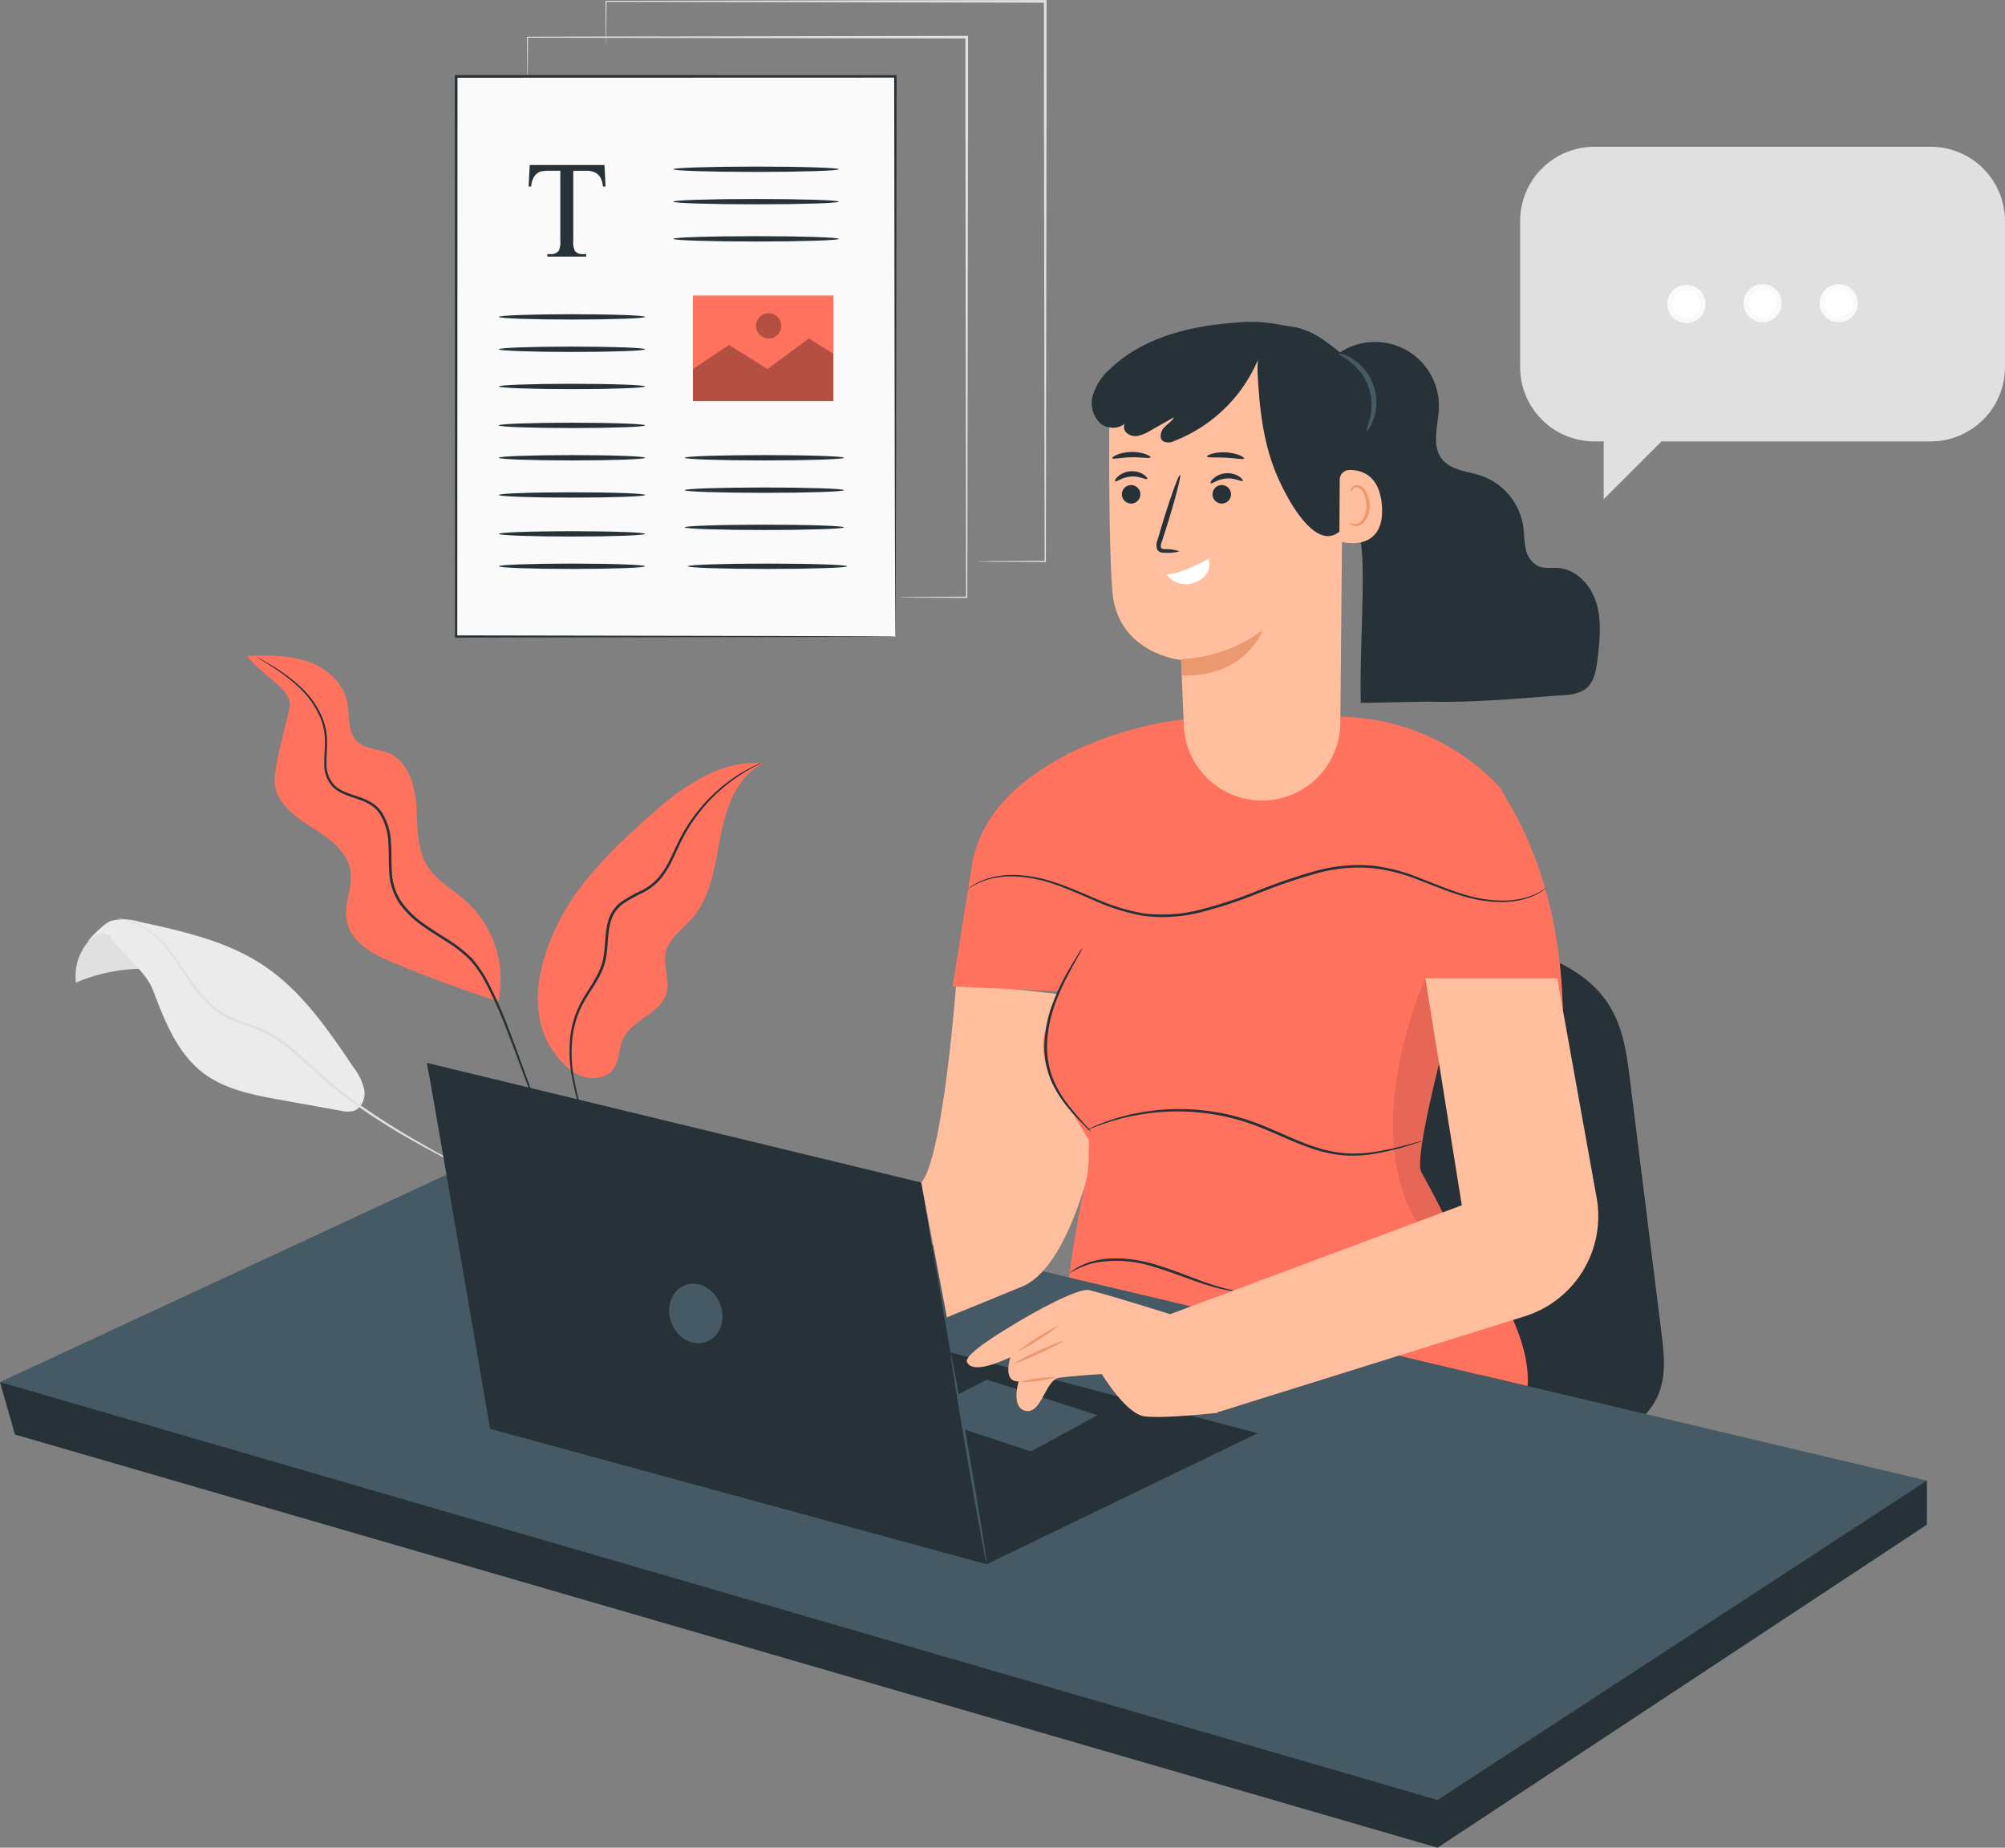 <svg xmlns="http://www.w3.org/2000/svg" width="391.629" height="360.861" viewBox="0 0 391.629 360.861">
  <rect x="0" y="0" width="391.629" height="360.861" fill="#808080" stroke="none"/>
  <g id="filing" transform="translate(-39.727 -89.051)">
    <g id="Background_Complete" data-name="Background Complete">
      <g id="Group_7333" data-name="Group 7333">
        <g id="Group_7332" data-name="Group 7332">
          <g id="Group_7328" data-name="Group 7328">
            <path id="Path_5489" data-name="Path 5489" d="M60.118,270.517a10.2,10.2,0,0,0-5.547,10.449,33.491,33.491,0,0,1,12.668-2.712" fill="#e0e0e0"/>
          </g>
          <g id="Group_7329" data-name="Group 7329">
            <path id="Path_5490" data-name="Path 5490" d="M57.36,272.527c-2.033,1.9,2.349-3.1,4.135-3.659a10.914,10.914,0,0,1,5.548.23c8.4,1.826,17.016,3.743,24.164,8.512,7.436,4.961,12.623,12.565,17.62,19.976a10.628,10.628,0,0,1,2.081,4.462c.2,1.645-.607,3.542-2.2,4a5.312,5.312,0,0,1-2.4-.061l-11.754-2.115c-5.358-.964-10.945-2.027-15.252-5.357-4.94-3.819-7.372-9.964-9.583-15.8-1.694-4.473-6.052-6.812-8.486-10.929C61.234,271.784,59.508,270.517,57.36,272.527Z" fill="#ebebeb"/>
          </g>
          <g id="Group_7331" data-name="Group 7331">
            <g id="Group_7330" data-name="Group 7330">
              <path id="Path_5491" data-name="Path 5491" d="M131.556,317.759a5.622,5.622,0,0,1-.8-.366l-2.237-1.142c-1.936-1.007-4.731-2.473-8.13-4.393a127.4,127.4,0,0,1-11.59-7.333c-2.1-1.509-4.239-3.181-6.351-5.042s-4.177-3.9-6.493-5.744a28.024,28.024,0,0,0-3.6-2.464,23.277,23.277,0,0,0-3.871-1.7c-1.317-.467-2.636-.9-3.881-1.47a14.668,14.668,0,0,1-3.39-2.149,28.018,28.018,0,0,1-4.777-5.6c-1.3-1.893-2.442-3.7-3.629-5.231a17.774,17.774,0,0,0-6.94-5.825,12.385,12.385,0,0,0-3.257-.8,5.405,5.405,0,0,1,.879.018,9.828,9.828,0,0,1,2.453.6,17.566,17.566,0,0,1,7.155,5.787c1.221,1.538,2.382,3.338,3.693,5.212a27.925,27.925,0,0,0,4.732,5.478,14.211,14.211,0,0,0,3.287,2.063c1.213.551,2.519.975,3.846,1.442a23.7,23.7,0,0,1,3.955,1.733,28.507,28.507,0,0,1,3.668,2.508c2.346,1.864,4.412,3.918,6.506,5.77s4.217,3.523,6.3,5.036a135.795,135.795,0,0,0,11.491,7.4c3.37,1.957,6.137,3.472,8.042,4.533l2.191,1.228A5.492,5.492,0,0,1,131.556,317.759Z" fill="#e0e0e0"/>
            </g>
          </g>
        </g>
      </g>
      <g id="Group_7335" data-name="Group 7335">
        <g id="Group_7334" data-name="Group 7334">
          <path id="Path_5492" data-name="Path 5492" d="M215.208,205.7s.292-.022.866-.033l2.555-.031,9.924-.059-.123.123c-.026-17.946-.077-53.839-.137-95.132,0-4.847,0-9.62,0-14.255l.258.258-85.792-.158.1-.1c-.021,2.706-.037,4.811-.048,6.261q-.017,1.049-.026,1.625c-.009.366-.026.553-.026.553s-.018-.187-.027-.553q-.009-.577-.026-1.625c-.011-1.45-.027-3.555-.048-6.261v-.1h.1l85.792-.158h.259v.259c0,4.635,0,9.408,0,14.255-.06,41.293-.111,77.186-.137,95.132v.124h-.124l-9.924-.058-2.555-.032C215.5,205.724,215.208,205.7,215.208,205.7Z" fill="#e0e0e0"/>
        </g>
      </g>
      <g id="Group_7337" data-name="Group 7337">
        <g id="Group_7336" data-name="Group 7336">
          <path id="Path_5493" data-name="Path 5493" d="M230.545,198.7s.292-.022.866-.033l2.555-.032,9.924-.059-.123.124c-.026-17.946-.077-53.84-.137-95.132,0-4.847,0-9.62,0-14.256l.258.258L158.1,89.41l.1-.1c-.021,2.707-.037,4.812-.048,6.262-.011.7-.02,1.239-.026,1.625-.009.366-.026.553-.026.553s-.018-.187-.027-.553c-.006-.386-.015-.926-.026-1.625-.011-1.45-.027-3.555-.048-6.262v-.1h.1l85.792-.157h.259v.258c0,4.636,0,9.409,0,14.256-.06,41.292-.111,77.186-.137,95.132v.124h-.124l-9.924-.059-2.555-.031C230.837,198.719,230.545,198.7,230.545,198.7Z" fill="#e0e0e0"/>
        </g>
      </g>
      <g id="Group_7343" data-name="Group 7343">
        <g id="Group_7338" data-name="Group 7338">
          <path id="Path_5494" data-name="Path 5494" d="M416.843,117.718H351.162a14.514,14.514,0,0,0-14.514,14.513v28.517a14.514,14.514,0,0,0,14.514,14.513h1.805v11.3l11.3-11.3h52.574a14.513,14.513,0,0,0,14.513-14.513V132.231A14.513,14.513,0,0,0,416.843,117.718Z" fill="#e0e0e0"/>
        </g>
        <g id="Group_7342" data-name="Group 7342">
          <g id="Group_7339" data-name="Group 7339">
            <circle id="Ellipse_1059" data-name="Ellipse 1059" cx="3.223" cy="3.223" r="3.223" transform="translate(365.907 145.193)" fill="#fff"/>
            <path id="Path_5495" data-name="Path 5495" d="M369.13,152.139a3.723,3.723,0,1,1,3.723-3.723A3.728,3.728,0,0,1,369.13,152.139Zm0-6.446a2.723,2.723,0,1,0,2.723,2.723A2.726,2.726,0,0,0,369.13,145.693Z" fill="#fafafa"/>
          </g>
          <g id="Group_7340" data-name="Group 7340">
            <circle id="Ellipse_1060" data-name="Ellipse 1060" cx="3.223" cy="3.223" r="3.223" transform="translate(380.779 145.048)" fill="#fff"/>
            <path id="Path_5496" data-name="Path 5496" d="M384,151.994a3.723,3.723,0,1,1,3.722-3.723A3.728,3.728,0,0,1,384,151.994Zm0-6.446a2.723,2.723,0,1,0,2.722,2.723A2.726,2.726,0,0,0,384,145.548Z" fill="#fafafa"/>
          </g>
          <g id="Group_7341" data-name="Group 7341">
            <circle id="Ellipse_1061" data-name="Ellipse 1061" cx="3.223" cy="3.223" r="3.223" transform="translate(395.651 145.048)" fill="#fff"/>
            <path id="Path_5497" data-name="Path 5497" d="M398.875,151.994a3.723,3.723,0,1,1,3.722-3.723A3.728,3.728,0,0,1,398.875,151.994Zm0-6.446a2.723,2.723,0,1,0,2.722,2.723A2.726,2.726,0,0,0,398.875,145.548Z" fill="#fafafa"/>
          </g>
        </g>
      </g>
    </g>
    <g id="Plants">
      <g id="Group_7344" data-name="Group 7344">
        <path id="Path_5498" data-name="Path 5498" d="M88.012,217.176c3.305,4.159,8.911,6.632,8.3,9.935-.547,2.94-3.169,11.833-2.93,14.814.311,3.876,3.873,6.571,7.154,8.657s6.928,4.547,7.6,8.377c.578,3.313-1.317,6.7-.672,10,.816,4.178,5.21,6.495,9.142,8.127q10.073,4.181,20.455,7.551a20.741,20.741,0,0,0-6.348-19.627c-2.535-2.249-5.689-3.927-7.488-6.8-2.148-3.426-1.9-7.754-2.18-11.788s-1.605-8.6-5.3-10.23c-2.06-.91-4.64-.783-6.26-2.348-2-1.929-1.391-5.2-1.995-7.906-.843-3.785-4.255-6.575-7.94-7.779s-7.653-1.1-11.528-.989" fill="#ff725e"/>
      </g>
      <g id="Group_7345" data-name="Group 7345">
        <path id="Path_5499" data-name="Path 5499" d="M147.451,293.922c-4.6-7.463-2.681-16.446,1.162-24.327s10.264-14.169,16.742-20.078c6.6-6.019,14.467-12.2,23.36-11.379-5.1,2.573-7.2,8.7-8.275,14.308s-1.77,11.689-5.537,15.986c-1.894,2.162-4.585,3.929-5.172,6.743-.532,2.546.872,5.235.2,7.748-1.091,4.077-6.756,5.23-8.514,9.067-.85,1.855-.667,4.137-1.861,5.792-1.513,2.1-4.732,2.278-7.035,1.1s-3.9-3.348-5.42-5.444" fill="#ff725e"/>
      </g>
      <g id="Group_7347" data-name="Group 7347">
        <g id="Group_7346" data-name="Group 7346">
          <path id="Path_5500" data-name="Path 5500" d="M149.159,314.99a31.273,31.273,0,0,1-2.322-4.147c-1.337-2.758-2.969-6.881-4.873-12.007-.959-2.561-1.984-5.374-3.156-8.364a88.169,88.169,0,0,0-4.154-9.347,22.6,22.6,0,0,0-3.07-4.528,25.422,25.422,0,0,0-4.491-3.543c-1.639-1.073-3.374-2.083-5.028-3.3a17.9,17.9,0,0,1-4.42-4.4,11.817,11.817,0,0,1-1.885-5.944c-.155-2.05-.034-4.06-.194-5.995a11.391,11.391,0,0,0-1.623-5.364,6.168,6.168,0,0,0-1.932-1.858,12.84,12.84,0,0,0-2.456-1.088c-1.678-.586-3.483-1.076-4.8-2.34a6.428,6.428,0,0,1-1.687-4.723c-.022-1.63.175-3.175.125-4.647a11.967,11.967,0,0,0-.879-4.108,17.46,17.46,0,0,0-4.153-5.947,32.911,32.911,0,0,0-4.343-3.443c-1.265-.854-2.274-1.479-2.954-1.91L90.1,217.5a1.373,1.373,0,0,1-.254-.183,1.4,1.4,0,0,1,.281.137l.8.45c.7.4,1.725,1,3.012,1.831a31.646,31.646,0,0,1,4.431,3.4,17.6,17.6,0,0,1,4.294,6.019,12.288,12.288,0,0,1,.939,4.233c.061,1.513-.126,3.066-.094,4.652a5.993,5.993,0,0,0,1.575,4.4c1.2,1.149,2.929,1.632,4.634,2.215a13.24,13.24,0,0,1,2.554,1.124,6.665,6.665,0,0,1,2.089,2,11.847,11.847,0,0,1,1.719,5.6c.167,1.988.048,3.993.2,6a11.3,11.3,0,0,0,1.8,5.7,17.444,17.444,0,0,0,4.292,4.27c1.622,1.192,3.351,2.2,5,3.287a25.76,25.76,0,0,1,4.571,3.626,22.988,22.988,0,0,1,3.134,4.644,86.8,86.8,0,0,1,4.133,9.419c1.157,3,2.163,5.824,3.1,8.392,1.859,5.141,3.434,9.274,4.711,12.049.656,1.377,1.158,2.453,1.569,3.144l.436.8A1.405,1.405,0,0,1,149.159,314.99Z" fill="#263238"/>
        </g>
      </g>
      <g id="Group_7349" data-name="Group 7349">
        <g id="Group_7348" data-name="Group 7348">
          <path id="Path_5501" data-name="Path 5501" d="M188.5,238.035a5.72,5.72,0,0,1-.787.426c-.525.259-1.289.663-2.241,1.234a33.139,33.139,0,0,0-11.217,11,35.626,35.626,0,0,0-1.715,3.169c-.534,1.122-1.049,2.3-1.645,3.485a17.029,17.029,0,0,1-2.21,3.445,11.093,11.093,0,0,1-3.4,2.606,31.894,31.894,0,0,0-3.778,2.115,6.366,6.366,0,0,0-2.464,3.462c-.837,2.849-.383,5.941-1.353,8.753-.973,2.788-2.8,4.958-4.032,7.244a18.437,18.437,0,0,0-2.144,7.017,26.922,26.922,0,0,0,.133,6.448,55.706,55.706,0,0,0,2.23,9.125l.78,2.443a5.7,5.7,0,0,1,.244.861.749.749,0,0,1-.1-.205c-.067-.17-.146-.374-.244-.622-.207-.549-.507-1.36-.874-2.413a51.478,51.478,0,0,1-2.4-9.137,26.912,26.912,0,0,1-.2-6.545,18.771,18.771,0,0,1,2.153-7.2c1.257-2.34,3.052-4.51,3.969-7.177s.47-5.724,1.339-8.742A6.891,6.891,0,0,1,161.2,265.1a32.072,32.072,0,0,1,3.843-2.146,10.591,10.591,0,0,0,3.263-2.482,16.64,16.64,0,0,0,2.159-3.337c.593-1.165,1.114-2.338,1.659-3.465a35.518,35.518,0,0,1,1.761-3.2,33.155,33.155,0,0,1,4.028-5.157,31.892,31.892,0,0,1,7.454-5.795,23.9,23.9,0,0,1,2.3-1.153A5.7,5.7,0,0,1,188.5,238.035Z" fill="#263238"/>
        </g>
      </g>
    </g>
    <g id="Character">
      <g id="Group_7350" data-name="Group 7350">
        <path id="Path_5502" data-name="Path 5502" d="M300.4,273.193c9.384-.812,18.916-1.623,28.24-.5s18.576,4.462,23.629,10.3c4.255,4.918,5.087,10.96,5.808,16.756q3.088,24.822,6.178,49.643c.525,4.217,1.027,8.584-.858,12.587-4.121,8.749-19.294,12.877-31.381,10.145a37.226,37.226,0,0,1-25.15-19.457c-4.311-8.7-4.861-18.116-5.366-27.362l-2.75-50.3,1.223-.795" fill="#263238"/>
      </g>
      <g id="Group_7353" data-name="Group 7353">
        <g id="Group_7351" data-name="Group 7351">
          <path id="Path_5503" data-name="Path 5503" d="M39.727,358.976l2.913,10.239,277.881,80.7L416.1,386.833v-8.6Z" fill="#263238"/>
        </g>
        <g id="Group_7352" data-name="Group 7352">
          <path id="Path_5504" data-name="Path 5504" d="M139.412,312.681,416.1,378.23,320.521,440.6,39.727,358.976Z" fill="#455a64"/>
        </g>
      </g>
      <g id="Group_7361" data-name="Group 7361">
        <g id="Group_7359" data-name="Group 7359">
          <g id="Group_7354" data-name="Group 7354">
            <path id="Path_5505" data-name="Path 5505" d="M285.4,368.961,232.474,394.54l-97.023-26.461,47.629-26.02Z" fill="#263238"/>
          </g>
          <g id="Group_7355" data-name="Group 7355">
            <path id="Path_5506" data-name="Path 5506" d="M227.042,367.879l14.051,4.641,13.007-7.073L232.45,358.5l-12.644,6.553Z" fill="#455a64"/>
          </g>
          <g id="Group_7356" data-name="Group 7356">
            <path id="Path_5507" data-name="Path 5507" d="M123.1,296.635c.441,1.764,12.348,71.444,12.348,71.444l97.023,26.461-12.79-74.531Z" fill="#263238"/>
          </g>
          <g id="Group_7358" data-name="Group 7358">
            <g id="Group_7357" data-name="Group 7357">
              <path id="Path_5508" data-name="Path 5508" d="M225.413,353.39c.141-.024,1.837,9.169,3.787,20.53s3.416,20.6,3.274,20.62-1.837-9.166-3.788-20.532S225.271,353.415,225.413,353.39Z" fill="#455a64"/>
            </g>
          </g>
        </g>
        <g id="Group_7360" data-name="Group 7360">
          <path id="Path_5509" data-name="Path 5509" d="M180.386,343.747c1.18,3.048.011,6.343-2.613,7.359s-5.707-.631-6.888-3.678-.01-6.342,2.613-7.359S179.205,340.7,180.386,343.747Z" fill="#455a64"/>
        </g>
      </g>
      <g id="Group_7445" data-name="Group 7445">
        <g id="Group_7364" data-name="Group 7364">
          <g id="Group_7363" data-name="Group 7363">
            <g id="Group_7362" data-name="Group 7362">
              <path id="Path_5510" data-name="Path 5510" d="M219.684,320.009c4.318-4.987,6.831-39.041,6.831-39.041l32.022,3.6h0s-4.6,49.812-19.231,55.789l-14.629,5.977" fill="#ffbe9d"/>
            </g>
          </g>
        </g>
        <g id="Group_7382" data-name="Group 7382">
          <g id="Group_7365" data-name="Group 7365">
            <path id="Path_5511" data-name="Path 5511" d="M324.807,330.674s14.166,15.863,13.312,29.081L312.991,353.8l9.686-23.128" fill="#ff725e"/>
          </g>
          <g id="Group_7380" data-name="Group 7380">
            <g id="Group_7371" data-name="Group 7371">
              <g id="Group_7370" data-name="Group 7370">
                <g id="Group_7367" data-name="Group 7367">
                  <g id="Group_7366" data-name="Group 7366">
                    <path id="Path_5512" data-name="Path 5512" d="M344.987,286.256c-.613-27.786-11.6-41.385-12.047-43.15a43.318,43.318,0,0,0-31.964-14.059l-29.829.483a69.49,69.49,0,0,0-22.091,6.425l-.736.214.006.154c-8.432,4.408-17.5,11.27-18.928,22.84l-3.6,22.526,20.736.987h0c-2.109,7.542-4.439,8.512-2.012,15.957l7.9,13.105c0,10.456-.7,4.127-3.913,26.788l80.126,18.982c4.646-4.579,1.11-16.984-11.294-39.569-1.854-3.374,7.758-37.375,7.758-37.375l17.931,6.281" fill="#ff725e"/>
                  </g>
                </g>
                <g id="Group_7369" data-name="Group 7369">
                  <g id="Group_7368" data-name="Group 7368">
                    <path id="Path_5513" data-name="Path 5513" d="M329.744,374.367" fill="#ff725e"/>
                  </g>
                </g>
              </g>
            </g>
            <g id="Group_7373" data-name="Group 7373">
              <g id="Group_7372" data-name="Group 7372">
                <path id="Path_5514" data-name="Path 5514" d="M251.2,274.114a9.479,9.479,0,0,1-.722,1.416c-.491.895-1.219,2.181-2.063,3.8-1.647,3.2-3.935,7.858-4.155,13.409a16.838,16.838,0,0,0,1.376,7.548,24.381,24.381,0,0,0,3.391,5.355c1.141,1.414,2.146,2.5,2.826,3.258a9.568,9.568,0,0,1,1.029,1.211,8.919,8.919,0,0,1-1.175-1.071c-.727-.718-1.775-1.766-2.964-3.164a23.487,23.487,0,0,1-3.545-5.393,16.967,16.967,0,0,1-1.459-7.763,24.973,24.973,0,0,1,1.615-7.734,43.05,43.05,0,0,1,2.736-5.831c.891-1.6,1.668-2.859,2.213-3.723A9.089,9.089,0,0,1,251.2,274.114Z" fill="#263238"/>
              </g>
            </g>
            <g id="Group_7375" data-name="Group 7375">
              <g id="Group_7374" data-name="Group 7374">
                <path id="Path_5515" data-name="Path 5515" d="M342.092,262.217a1.349,1.349,0,0,1-.229.2c-.16.124-.388.323-.713.55a12.461,12.461,0,0,1-3.11,1.509c-2.855.976-7.4,1.15-12.572-.409-2.582-.761-5.3-1.879-8.242-2.992a35.063,35.063,0,0,0-9.634-2.493,31.2,31.2,0,0,0-10.9,1.106,111.254,111.254,0,0,0-11.245,3.86,87.689,87.689,0,0,1-11.359,3.717,30.028,30.028,0,0,1-11.116.646,40.812,40.812,0,0,1-9.613-3.038c-2.9-1.232-5.57-2.44-8.1-3.266a27.192,27.192,0,0,0-7.027-1.371,17.314,17.314,0,0,0-5.365.542,14.353,14.353,0,0,0-4.161,1.971,1.3,1.3,0,0,1,.234-.2c.162-.121.4-.31.726-.532a12.75,12.75,0,0,1,3.145-1.437,17.146,17.146,0,0,1,5.433-.638,27.138,27.138,0,0,1,7.128,1.311c2.568.813,5.259,2.007,8.158,3.219a40.766,40.766,0,0,0,9.518,2.962,29.684,29.684,0,0,0,10.929-.669,88.456,88.456,0,0,0,11.289-3.706,109.954,109.954,0,0,1,11.3-3.868,31.539,31.539,0,0,1,11.077-1.089,35.166,35.166,0,0,1,9.742,2.567c2.941,1.134,5.644,2.266,8.2,3.043,5.1,1.584,9.575,1.469,12.4.567A14.138,14.138,0,0,0,342.092,262.217Z" fill="#263238"/>
              </g>
            </g>
            <g id="Group_7377" data-name="Group 7377">
              <g id="Group_7376" data-name="Group 7376">
                <path id="Path_5516" data-name="Path 5516" d="M317.493,311.9a3.438,3.438,0,0,1-.645.247l-1.882.6a50.514,50.514,0,0,1-7.079,1.7,26.15,26.15,0,0,1-5.038.295,24.19,24.19,0,0,1-5.709-1.006c-3.931-1.149-7.912-3.237-12.261-4.889a44.965,44.965,0,0,0-6.52-1.87,48.112,48.112,0,0,0-6.271-.793,44.869,44.869,0,0,0-10.67.729,44.092,44.092,0,0,0-6.969,1.924c-.813.269-1.414.555-1.84.706a3.49,3.49,0,0,1-.654.223,3.418,3.418,0,0,1,.611-.32c.414-.181,1.005-.5,1.811-.8a39.667,39.667,0,0,1,6.97-2.1,43.673,43.673,0,0,1,10.765-.847,47.464,47.464,0,0,1,6.347.771,44.711,44.711,0,0,1,6.6,1.883c4.4,1.672,8.351,3.762,12.217,4.918a24.186,24.186,0,0,0,5.593,1.034,26.377,26.377,0,0,0,4.964-.229,57.94,57.94,0,0,0,7.075-1.525l1.908-.508A3.28,3.28,0,0,1,317.493,311.9Z" fill="#263238"/>
              </g>
            </g>
            <g id="Group_7379" data-name="Group 7379">
              <g id="Group_7378" data-name="Group 7378">
                <path id="Path_5517" data-name="Path 5517" d="M281.164,341.245a5.887,5.887,0,0,1-1.334-.143,30.783,30.783,0,0,1-3.557-.843c-2.982-.822-6.9-2.519-11.378-3.843a23.214,23.214,0,0,0-11.75-.64,17.771,17.771,0,0,0-4.519,1.94c-.01-.014.077-.1.255-.237a7.2,7.2,0,0,1,.809-.584,12.225,12.225,0,0,1,3.361-1.475c3-.894,7.442-.833,11.987.495s8.413,3.088,11.343,3.992c1.458.473,2.655.8,3.49,1A7.629,7.629,0,0,1,281.164,341.245Z" fill="#263238"/>
              </g>
            </g>
          </g>
          <g id="Group_7381" data-name="Group 7381" opacity="0.1">
            <path id="Path_5518" data-name="Path 5518" d="M318.144,280.124s-13.06,28.785-1.672,47.608l5.338-1.993-4.47-7.8a8.619,8.619,0,0,1-.149-3.616c.66-4.1,1.929-10.788,3.627-17.536Z"/>
          </g>
        </g>
        <g id="Group_7434" data-name="Group 7434">
          <g id="Group_7383" data-name="Group 7383">
            <path id="Path_5519" data-name="Path 5519" d="M296.341,176.2c6.435,5.614,9.309,14.458,9.52,23s-.545,18.227-.341,27.139l13.056-.257c8.636.257,18.412-.649,26.674-1.288a8.031,8.031,0,0,0,3.954-1.013c1.9-1.289,2.326-3.86,2.585-6.142.407-3.591.8-7.3-.229-10.761s-3.886-6.649-7.491-6.9c-1.27-.09-2.6.172-3.784-.305a4.756,4.756,0,0,1-2.543-3.487c-.333-1.458-.283-2.977-.505-4.456a12.48,12.48,0,0,0-8.167-9.757c-2.677-.9-5.909-1.029-7.669-3.24-2.14-2.687-.737-6.576-.624-10.01a12.476,12.476,0,0,0-20.205-10.2" fill="#263238"/>
          </g>
          <g id="Group_7427" data-name="Group 7427">
            <g id="Group_7414" data-name="Group 7414">
              <g id="Group_7413" data-name="Group 7413">
                <g id="Group_7386" data-name="Group 7386">
                  <g id="Group_7385" data-name="Group 7385">
                    <g id="Group_7384" data-name="Group 7384">
                      <path id="Path_5520" data-name="Path 5520" d="M286.236,245.407h0a15.293,15.293,0,0,1-15.279-14.642c-.28-6.575-.51-12.815-.51-12.815s-12.543-1.165-13.462-13.577-.527-41.066-.527-41.066h0a43.251,43.251,0,0,1,43.714,2.776l1.928,1.3-.571,62.867A15.294,15.294,0,0,1,286.236,245.407Z" fill="#ffbe9d"/>
                    </g>
                  </g>
                </g>
                <g id="Group_7394" data-name="Group 7394">
                  <g id="Group_7389" data-name="Group 7389">
                    <g id="Group_7388" data-name="Group 7388">
                      <g id="Group_7387" data-name="Group 7387">
                        <path id="Path_5521" data-name="Path 5521" d="M261.959,186.854a1.807,1.807,0,1,0-2.556.033A1.806,1.806,0,0,0,261.959,186.854Z" fill="#263238"/>
                      </g>
                    </g>
                  </g>
                  <g id="Group_7393" data-name="Group 7393">
                    <g id="Group_7392" data-name="Group 7392">
                      <g id="Group_7391" data-name="Group 7391">
                        <g id="Group_7390" data-name="Group 7390">
                          <path id="Path_5522" data-name="Path 5522" d="M257.539,183.052c.208.2,1.37-.81,3.08-.924,1.709-.139,3.006.694,3.182.462.086-.1-.131-.479-.7-.858a4.227,4.227,0,0,0-5,.369C257.6,182.559,257.439,182.963,257.539,183.052Z" fill="#263238"/>
                        </g>
                      </g>
                    </g>
                  </g>
                </g>
                <g id="Group_7402" data-name="Group 7402">
                  <g id="Group_7397" data-name="Group 7397">
                    <g id="Group_7396" data-name="Group 7396">
                      <g id="Group_7395" data-name="Group 7395">
                        <path id="Path_5523" data-name="Path 5523" d="M277.33,184.115a1.807,1.807,0,1,0,2.518.438A1.807,1.807,0,0,0,277.33,184.115Z" fill="#263238"/>
                      </g>
                    </g>
                  </g>
                  <g id="Group_7401" data-name="Group 7401">
                    <g id="Group_7400" data-name="Group 7400">
                      <g id="Group_7399" data-name="Group 7399">
                        <g id="Group_7398" data-name="Group 7398">
                          <path id="Path_5524" data-name="Path 5524" d="M276.2,183.434c.208.2,1.37-.81,3.079-.924,1.709-.139,3.007.694,3.183.462.086-.1-.132-.479-.7-.858a4.227,4.227,0,0,0-5,.369C276.263,182.941,276.1,183.345,276.2,183.434Z" fill="#263238"/>
                        </g>
                      </g>
                    </g>
                  </g>
                </g>
                <g id="Group_7406" data-name="Group 7406">
                  <g id="Group_7405" data-name="Group 7405">
                    <g id="Group_7404" data-name="Group 7404">
                      <g id="Group_7403" data-name="Group 7403">
                        <path id="Path_5525" data-name="Path 5525" d="M270.133,196.725a8.287,8.287,0,0,0-2.8-.416c-.451-.021-.808-.1-.855-.339a2.424,2.424,0,0,1,.241-1.3c.37-1.159.745-2.331,1.138-3.56,1.563-5.068,2.622-9.239,2.365-9.318s-1.733,3.963-3.3,9.031l-1.066,3.582a2.86,2.86,0,0,0-.129,1.875,1.173,1.173,0,0,0,.815.667,2.862,2.862,0,0,0,.769.052A8.327,8.327,0,0,0,270.133,196.725Z" fill="#263238"/>
                      </g>
                    </g>
                  </g>
                </g>
                <g id="Group_7409" data-name="Group 7409">
                  <g id="Group_7408" data-name="Group 7408">
                    <g id="Group_7407" data-name="Group 7407">
                      <path id="Path_5526" data-name="Path 5526" d="M275.808,198.272c1.717-1.172-4.747,2.91-8.239,2.955a4.736,4.736,0,0,0,5.7,1.537C276.9,201.174,275.808,198.272,275.808,198.272Z" fill="#fff"/>
                    </g>
                  </g>
                </g>
                <g id="Group_7412" data-name="Group 7412">
                  <g id="Group_7411" data-name="Group 7411">
                    <g id="Group_7410" data-name="Group 7410">
                      <path id="Path_5527" data-name="Path 5527" d="M270.415,217.772a28.943,28.943,0,0,0,15.91-5.6s-3.276,9.175-15.74,8.821Z" fill="#eb996e"/>
                    </g>
                  </g>
                </g>
              </g>
            </g>
            <g id="Group_7416" data-name="Group 7416">
              <g id="Group_7415" data-name="Group 7415">
                <path id="Path_5528" data-name="Path 5528" d="M301.252,192.946c-4.5,3.62-9.929-5.745-12.34-11.621s-3.157-12.368-3.507-18.774c-.115-2.1-.133-4.4,1.086-6.05,1.287-1.742,1.731.275,3.265-1.24,2.65-2.62.131-2.63,2.779-2.309,4.531.549,14.406,8.4,15.235,13.148s.159,9.634-.513,14.411l-.921,6.546a10.711,10.711,0,0,1-1.292,4.423c-.837,1.278-2.463,2.109-3.792,1.466" fill="#263238"/>
              </g>
            </g>
            <g id="Group_7424" data-name="Group 7424">
              <g id="Group_7419" data-name="Group 7419">
                <g id="Group_7418" data-name="Group 7418">
                  <g id="Group_7417" data-name="Group 7417">
                    <path id="Path_5529" data-name="Path 5529" d="M301.411,182.734a1.874,1.874,0,0,1,1.792-1.879c2.318-.064,6.109.856,6.465,7.252.509,9.137-8.28,6.857-8.31,6.6C301.334,194.5,301.387,186.285,301.411,182.734Z" fill="#ffbe9d"/>
                  </g>
                </g>
              </g>
              <g id="Group_7423" data-name="Group 7423">
                <g id="Group_7422" data-name="Group 7422">
                  <g id="Group_7421" data-name="Group 7421">
                    <g id="Group_7420" data-name="Group 7420">
                      <path id="Path_5530" data-name="Path 5530" d="M303.371,191.112c.038-.031.165.1.441.211a1.6,1.6,0,0,0,1.191-.042c.946-.408,1.673-1.985,1.625-3.635a5.236,5.236,0,0,0-.572-2.254,1.839,1.839,0,0,0-1.265-1.155.811.811,0,0,0-.915.488c-.108.263-.04.442-.088.46-.024.025-.2-.142-.152-.523a1.02,1.02,0,0,1,.328-.593,1.209,1.209,0,0,1,.867-.282,2.243,2.243,0,0,1,1.742,1.325,5.41,5.41,0,0,1,.693,2.516c.044,1.844-.8,3.619-2.1,4.075a1.709,1.709,0,0,1-1.469-.161C303.4,191.332,303.34,191.13,303.371,191.112Z" fill="#eb996e"/>
                    </g>
                  </g>
                </g>
              </g>
            </g>
            <g id="Group_7426" data-name="Group 7426">
              <g id="Group_7425" data-name="Group 7425">
                <path id="Path_5531" data-name="Path 5531" d="M286.437,156.61a29.26,29.26,0,0,1-17.391,18.579,2.257,2.257,0,0,1-2.155.019c-.762-.6-.466-1.856.169-2.587s1.532-1.243,2-2.092l-4.65,2.633a7.457,7.457,0,0,1-2.4,1.011,2.535,2.535,0,0,1-2.384-.75,1.556,1.556,0,0,1,.319-2.272c-1.049,1.719-3.746,1.882-5.289.587A5.466,5.466,0,0,1,253.2,166.2a11.232,11.232,0,0,1,3.261-5c6.435-6.258,15.776-8.525,24.731-9.141a28.82,28.82,0,0,1,8.271.36c2.7.6,6.879.383,11.748,5.717" fill="#263238"/>
              </g>
            </g>
          </g>
          <g id="Group_7429" data-name="Group 7429">
            <g id="Group_7428" data-name="Group 7428">
              <path id="Path_5532" data-name="Path 5532" d="M264.462,178.382c-.1.284-1.736-.077-3.747-.023-2.012.028-3.632.456-3.742.176-.122-.246,1.488-1.179,3.721-1.217C262.926,177.264,264.573,178.131,264.462,178.382Z" fill="#263238"/>
            </g>
          </g>
          <g id="Group_7431" data-name="Group 7431">
            <g id="Group_7430" data-name="Group 7430">
              <path id="Path_5533" data-name="Path 5533" d="M282.728,178.588c-.1.281-1.677-.064-3.619-.154-1.942-.11-3.543.071-3.616-.219-.08-.264,1.547-.936,3.67-.821S282.835,178.333,282.728,178.588Z" fill="#263238"/>
            </g>
          </g>
          <g id="Group_7433" data-name="Group 7433">
            <g id="Group_7432" data-name="Group 7432">
              <path id="Path_5534" data-name="Path 5534" d="M306.637,173.228a22,22,0,0,1,.7-2.559,10.628,10.628,0,0,0-3.958-11c-1.267-.984-2.224-1.372-2.166-1.528.031-.115,1.108.027,2.585.923a10.062,10.062,0,0,1,4.247,11.8C307.474,172.5,306.735,173.3,306.637,173.228Z" fill="#455a64"/>
            </g>
          </g>
        </g>
        <g id="Group_7444" data-name="Group 7444">
          <g id="Group_7435" data-name="Group 7435">
            <path id="Path_5535" data-name="Path 5535" d="M318.144,280.124l7.114,44.327-57.324,21.406,9.273,19.123,60.333-18.846a20.475,20.475,0,0,0,14.047-23.166l-7.7-42.844Z" fill="#ffbe9d"/>
          </g>
          <g id="Group_7443" data-name="Group 7443">
            <g id="Group_7436" data-name="Group 7436">
              <path id="Path_5536" data-name="Path 5536" d="M268.28,345.728s-10.671-3.4-15.787-4.706c-1.994-.508-10.533,4-16.431,7.741,0,0-8.123,4.816-7.466,6.3.723,1.633,3.719,1.3,8.5-.947,0,0-1.666,4.839,1.6,4.735,0,0-1.623,5.23,1.443,5.771s3.787-6.132,6.493-6.493,8.3-.721,8.3-.721,4.656,7.711,8.263,8.252,14.358-.68,14.358-.68Z" fill="#ffbe9d"/>
            </g>
            <g id="Group_7438" data-name="Group 7438">
              <g id="Group_7437" data-name="Group 7437">
                <path id="Path_5537" data-name="Path 5537" d="M246.683,347.847a47.258,47.258,0,0,1-8.381,5.285,47.262,47.262,0,0,1,8.381-5.285Z" fill="#eb996e"/>
              </g>
            </g>
            <g id="Group_7440" data-name="Group 7440">
              <g id="Group_7439" data-name="Group 7439">
                <path id="Path_5538" data-name="Path 5538" d="M247.6,350.82a29.661,29.661,0,0,1-4.916,2.556,29.648,29.648,0,0,1-5.136,2.083A58.964,58.964,0,0,1,247.6,350.82Z" fill="#eb996e"/>
              </g>
            </g>
            <g id="Group_7442" data-name="Group 7442">
              <g id="Group_7441" data-name="Group 7441">
                <path id="Path_5539" data-name="Path 5539" d="M245.942,358.028a23.5,23.5,0,0,1-6.914.948,23.51,23.51,0,0,1,6.914-.948Z" fill="#eb996e"/>
              </g>
            </g>
          </g>
        </g>
      </g>
    </g>
    <g id="Document">
      <g id="Group_7484" data-name="Group 7484">
        <g id="Group_7449" data-name="Group 7449">
          <g id="Group_7446" data-name="Group 7446">
            <rect id="Rectangle_376" data-name="Rectangle 376" width="85.793" height="109.388" transform="translate(128.826 103.971)" fill="#fafafa"/>
          </g>
          <g id="Group_7448" data-name="Group 7448">
            <g id="Group_7447" data-name="Group 7447">
              <path id="Path_5540" data-name="Path 5540" d="M214.619,213.359s-.009-.183-.014-.528-.007-.866-.013-1.534c-.007-1.359-.016-3.352-.028-5.944-.015-5.2-.036-12.786-.062-22.4-.029-19.219-.069-46.535-.117-78.979l.234.234-85.784.027h-.009l.26-.261c-.016,40.547-.032,78.2-.044,109.388l-.216-.216,62.248.112,17.378.056,4.581.024c1.039.008,1.586.024,1.586.024s-.516.016-1.54.024l-4.54.024-17.33.056-62.383.112h-.216v-.216c-.013-31.188-.028-68.841-.044-109.388v-.26h.27l85.784.027h.234v.233c-.048,32.506-.088,59.875-.116,79.131-.027,9.594-.048,17.164-.062,22.35-.013,2.571-.022,4.549-.028,5.9-.006.656-.011,1.157-.014,1.508S214.619,213.359,214.619,213.359Z" fill="#263238"/>
            </g>
          </g>
        </g>
        <g id="Group_7451" data-name="Group 7451">
          <g id="Group_7450" data-name="Group 7450">
            <path id="Path_5541" data-name="Path 5541" d="M203.562,122.108c0,.288-7.239.521-16.166.521s-16.168-.233-16.168-.521,7.237-.521,16.168-.521S203.562,121.821,203.562,122.108Z" fill="#263238"/>
          </g>
        </g>
        <g id="Group_7453" data-name="Group 7453">
          <g id="Group_7452" data-name="Group 7452">
            <path id="Path_5542" data-name="Path 5542" d="M203.562,128.434c0,.288-7.239.521-16.166.521s-16.168-.233-16.168-.521,7.237-.52,16.168-.52S203.562,128.147,203.562,128.434Z" fill="#263238"/>
          </g>
        </g>
        <g id="Group_7455" data-name="Group 7455">
          <g id="Group_7454" data-name="Group 7454">
            <path id="Path_5543" data-name="Path 5543" d="M203.562,135.7c0,.287-7.239.52-16.166.52s-16.168-.233-16.168-.52,7.237-.521,16.168-.521S203.562,135.41,203.562,135.7Z" fill="#263238"/>
          </g>
        </g>
        <g id="Group_7457" data-name="Group 7457">
          <g id="Group_7456" data-name="Group 7456">
            <path id="Path_5544" data-name="Path 5544" d="M165.735,150.94c0,.288-6.4.521-14.287.521s-14.289-.233-14.289-.521,6.4-.521,14.289-.521S165.735,150.653,165.735,150.94Z" fill="#263238"/>
          </g>
        </g>
        <g id="Group_7459" data-name="Group 7459">
          <g id="Group_7458" data-name="Group 7458">
            <path id="Path_5545" data-name="Path 5545" d="M165.735,157.266c0,.288-6.4.521-14.287.521s-14.289-.233-14.289-.521,6.4-.52,14.289-.52S165.735,156.979,165.735,157.266Z" fill="#263238"/>
          </g>
        </g>
        <g id="Group_7461" data-name="Group 7461">
          <g id="Group_7460" data-name="Group 7460">
            <path id="Path_5546" data-name="Path 5546" d="M165.735,164.53c0,.288-6.4.521-14.287.521s-14.289-.233-14.289-.521,6.4-.521,14.289-.521S165.735,164.242,165.735,164.53Z" fill="#263238"/>
          </g>
        </g>
        <g id="Group_7463" data-name="Group 7463">
          <g id="Group_7462" data-name="Group 7462">
            <path id="Path_5547" data-name="Path 5547" d="M165.735,172.13c0,.288-6.4.521-14.287.521s-14.289-.233-14.289-.521,6.4-.521,14.289-.521S165.735,171.842,165.735,172.13Z" fill="#263238"/>
          </g>
        </g>
        <g id="Group_7465" data-name="Group 7465">
          <g id="Group_7464" data-name="Group 7464">
            <path id="Path_5548" data-name="Path 5548" d="M165.735,178.456c0,.288-6.4.521-14.287.521s-14.289-.233-14.289-.521,6.4-.521,14.289-.521S165.735,178.169,165.735,178.456Z" fill="#263238"/>
          </g>
        </g>
        <g id="Group_7467" data-name="Group 7467">
          <g id="Group_7466" data-name="Group 7466">
            <path id="Path_5549" data-name="Path 5549" d="M165.735,185.72c0,.287-6.4.52-14.287.52s-14.289-.233-14.289-.52,6.4-.521,14.289-.521S165.735,185.432,165.735,185.72Z" fill="#263238"/>
          </g>
        </g>
        <g id="Group_7469" data-name="Group 7469">
          <g id="Group_7468" data-name="Group 7468">
            <path id="Path_5550" data-name="Path 5550" d="M165.735,193.32c0,.287-6.4.52-14.287.52s-14.289-.233-14.289-.52,6.4-.521,14.289-.521S165.735,193.032,165.735,193.32Z" fill="#263238"/>
          </g>
        </g>
        <g id="Group_7471" data-name="Group 7471">
          <g id="Group_7470" data-name="Group 7470">
            <path id="Path_5551" data-name="Path 5551" d="M165.735,199.646c0,.288-6.4.521-14.287.521s-14.289-.233-14.289-.521,6.4-.521,14.289-.521S165.735,199.358,165.735,199.646Z" fill="#263238"/>
          </g>
        </g>
        <g id="Group_7473" data-name="Group 7473">
          <g id="Group_7472" data-name="Group 7472">
            <path id="Path_5552" data-name="Path 5552" d="M205.2,199.646c0,.288-6.966.521-15.557.521s-15.559-.233-15.559-.521,6.964-.521,15.559-.521S205.2,199.358,205.2,199.646Z" fill="#263238"/>
          </g>
        </g>
        <g id="Group_7475" data-name="Group 7475">
          <g id="Group_7474" data-name="Group 7474">
            <path id="Path_5553" data-name="Path 5553" d="M204.581,178.456c0,.288-6.966.521-15.557.521s-15.559-.233-15.559-.521,6.964-.521,15.559-.521S204.581,178.169,204.581,178.456Z" fill="#263238"/>
          </g>
        </g>
        <g id="Group_7477" data-name="Group 7477">
          <g id="Group_7476" data-name="Group 7476">
            <path id="Path_5554" data-name="Path 5554" d="M204.581,184.782c0,.288-6.966.521-15.557.521s-15.559-.233-15.559-.521,6.964-.52,15.559-.52S204.581,184.495,204.581,184.782Z" fill="#263238"/>
          </g>
        </g>
        <g id="Group_7479" data-name="Group 7479">
          <g id="Group_7478" data-name="Group 7478">
            <path id="Path_5555" data-name="Path 5555" d="M204.581,192.046c0,.287-6.966.52-15.557.52s-15.559-.233-15.559-.52,6.964-.521,15.559-.521S204.581,191.758,204.581,192.046Z" fill="#263238"/>
          </g>
        </g>
        <g id="Group_7480" data-name="Group 7480">
          <rect id="Rectangle_377" data-name="Rectangle 377" width="27.422" height="20.621" transform="translate(175.075 146.766)" fill="#ff725e"/>
        </g>
        <g id="Group_7481" data-name="Group 7481" opacity="0.3">
          <path id="Path_5556" data-name="Path 5556" d="M175.075,161.119l7.041-4.694,7.525,4.694,8.078-5.962,4.777,2.981v9.25H175.075Z"/>
        </g>
        <g id="Group_7482" data-name="Group 7482" opacity="0.3">
          <path id="Path_5557" data-name="Path 5557" d="M192.325,152.691a2.465,2.465,0,1,1-2.465-2.465A2.465,2.465,0,0,1,192.325,152.691Z"/>
        </g>
        <g id="Group_7483" data-name="Group 7483">
          <path id="Path_5558" data-name="Path 5558" d="M157.8,121.282l.2,4.195h-.5a5.068,5.068,0,0,0-.4-1.583,2.656,2.656,0,0,0-1.088-1.128,3.8,3.8,0,0,0-1.788-.363h-2.52v13.668a3.666,3.666,0,0,0,.356,2.058,1.983,1.983,0,0,0,1.544.554h.62v.488h-7.586v-.488h.633a1.82,1.82,0,0,0,1.61-.686,4.007,4.007,0,0,0,.29-1.926V122.4h-2.151a6,6,0,0,0-1.781.185,2.442,2.442,0,0,0-1.174.963,3.9,3.9,0,0,0-.58,1.926h-.5l.212-4.195Z" fill="#263238"/>
        </g>
      </g>
    </g>
  </g>
</svg>

